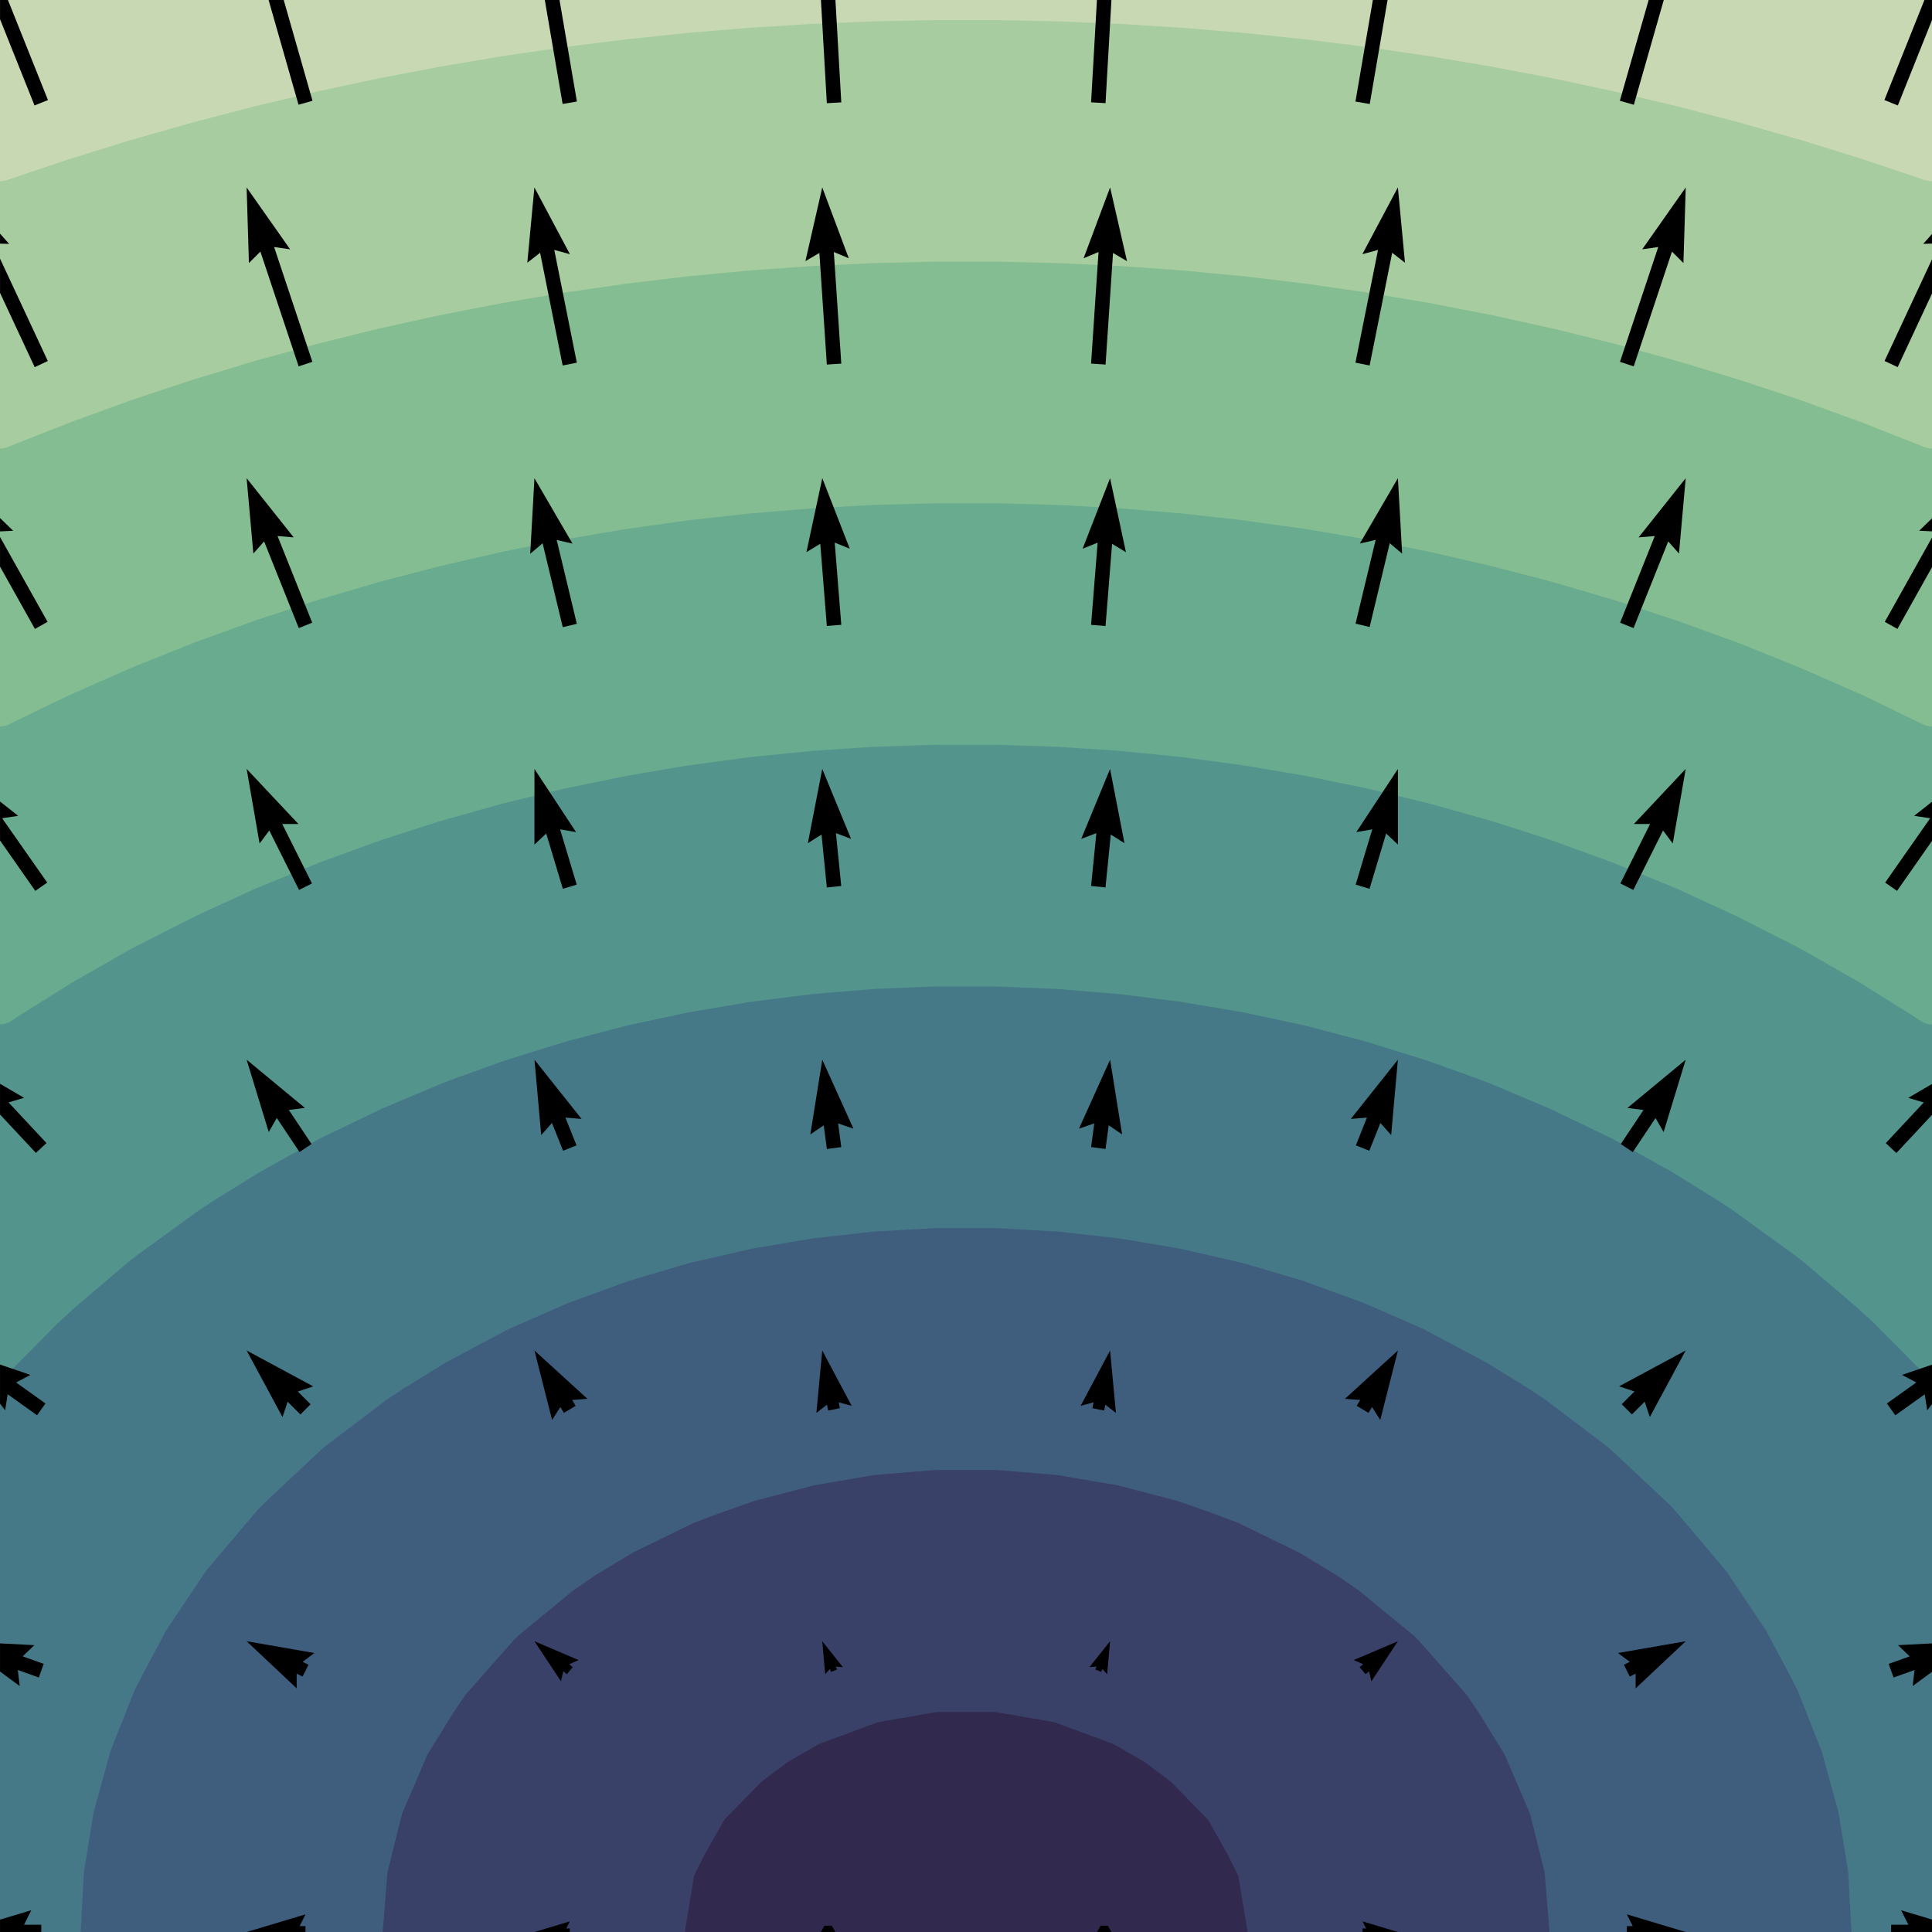 <?xml version="1.0" encoding="UTF-8" standalone="no"?>
<!-- Created with Inkscape (http://www.inkscape.org/) -->

<svg
   version="1.1"
   id="svg1"
   width="71.57"
   height="71.57"
   viewBox="0 0 71.57 71.57"
   sodipodi:docname="2307.05431.pdf"
   xmlns:inkscape="http://www.inkscape.org/namespaces/inkscape"
   xmlns:sodipodi="http://sodipodi.sourceforge.net/DTD/sodipodi-0.dtd"
   xmlns="http://www.w3.org/2000/svg"
   xmlns:svg="http://www.w3.org/2000/svg">
  <rect x="0" y="0" width="71.57" height="71.57" fill="#808080" stroke="none"/>
  <defs
     id="defs1">
    <clipPath
       clipPathUnits="userSpaceOnUse"
       id="clipPath298-1">
      <path
         d="M 0,0 H 158.431 V 63.372 H 0 Z"
         transform="translate(2.2225581e-6)"
         id="path298-2" />
    </clipPath>
    <clipPath
       clipPathUnits="userSpaceOnUse"
       id="clipPath299-7">
      <path
         d="M 3.5,0.862 H 51.221 V 48.583 H 3.5 Z"
         transform="translate(2.2225581e-6)"
         id="path299-0" />
    </clipPath>
    <clipPath
       clipPathUnits="userSpaceOnUse"
       id="clipPath300-9">
      <path
         d="M 3.5,0.862 H 51.221 V 48.583 H 3.5 Z"
         transform="translate(2.2225581e-6)"
         id="path300-3" />
    </clipPath>
    <clipPath
       clipPathUnits="userSpaceOnUse"
       id="clipPath301-6">
      <path
         d="M 3.5,0.862 H 51.221 V 48.583 H 3.5 Z"
         transform="translate(2.2225581e-6)"
         id="path301-0" />
    </clipPath>
    <clipPath
       clipPathUnits="userSpaceOnUse"
       id="clipPath302-6">
      <path
         d="M 3.5,0.862 H 51.221 V 48.583 H 3.5 Z"
         transform="translate(2.2225581e-6)"
         id="path302-2" />
    </clipPath>
    <clipPath
       clipPathUnits="userSpaceOnUse"
       id="clipPath303-6">
      <path
         d="M 3.5,0.862 H 51.221 V 48.583 H 3.5 Z"
         transform="translate(2.2225581e-6)"
         id="path303-1" />
    </clipPath>
    <clipPath
       clipPathUnits="userSpaceOnUse"
       id="clipPath304-8">
      <path
         d="M 3.5,0.862 H 51.221 V 48.583 H 3.5 Z"
         transform="translate(2.2225581e-6)"
         id="path304-7" />
    </clipPath>
    <clipPath
       clipPathUnits="userSpaceOnUse"
       id="clipPath305-9">
      <path
         d="M 3.5,0.862 H 51.221 V 48.583 H 3.5 Z"
         transform="translate(2.2225581e-6)"
         id="path305-2" />
    </clipPath>
    <clipPath
       clipPathUnits="userSpaceOnUse"
       id="clipPath306-0">
      <path
         d="M 3.5,0.862 H 51.221 V 48.583 H 3.5 Z"
         transform="translate(2.2225581e-6)"
         id="path306-2" />
    </clipPath>
    <clipPath
       clipPathUnits="userSpaceOnUse"
       id="clipPath307-3">
      <path
         d="M 3.5,0.862 H 51.221 V 48.583 H 3.5 Z"
         transform="translate(2.2225581e-6)"
         id="path307-7" />
    </clipPath>
    <clipPath
       clipPathUnits="userSpaceOnUse"
       id="clipPath308-5">
      <path
         d="M 3.5,0.862 H 51.221 V 48.583 H 3.5 Z"
         transform="translate(2.2225581e-6)"
         id="path308-9" />
    </clipPath>
    <clipPath
       clipPathUnits="userSpaceOnUse"
       id="clipPath309-2">
      <path
         d="M 3.5,0.862 H 51.221 V 48.583 H 3.5 Z"
         transform="translate(2.2225581e-6)"
         id="path309-2" />
    </clipPath>
    <clipPath
       clipPathUnits="userSpaceOnUse"
       id="clipPath310-8">
      <path
         d="M 3.5,0.862 H 51.221 V 48.583 H 3.5 Z"
         transform="translate(2.2225581e-6)"
         id="path310-9" />
    </clipPath>
    <clipPath
       clipPathUnits="userSpaceOnUse"
       id="clipPath311-7">
      <path
         d="M 3.5,0.862 H 51.221 V 48.583 H 3.5 Z"
         transform="translate(2.2225581e-6)"
         id="path311-3" />
    </clipPath>
    <clipPath
       clipPathUnits="userSpaceOnUse"
       id="clipPath312-6">
      <path
         d="M 3.5,0.862 H 51.221 V 48.583 H 3.5 Z"
         transform="translate(2.2225581e-6)"
         id="path312-1" />
    </clipPath>
    <clipPath
       clipPathUnits="userSpaceOnUse"
       id="clipPath313-2">
      <path
         d="M 3.5,0.862 H 51.221 V 48.583 H 3.5 Z"
         transform="translate(2.2225581e-6)"
         id="path313-9" />
    </clipPath>
    <clipPath
       clipPathUnits="userSpaceOnUse"
       id="clipPath314-3">
      <path
         d="M 3.5,0.862 H 51.221 V 48.583 H 3.5 Z"
         transform="translate(2.2225581e-6)"
         id="path314-1" />
    </clipPath>
    <clipPath
       clipPathUnits="userSpaceOnUse"
       id="clipPath315-9">
      <path
         d="M 3.5,0.862 H 51.221 V 48.583 H 3.5 Z"
         transform="translate(2.2225581e-6)"
         id="path315-4" />
    </clipPath>
    <clipPath
       clipPathUnits="userSpaceOnUse"
       id="clipPath316-7">
      <path
         d="M 3.5,0.862 H 51.221 V 48.583 H 3.5 Z"
         transform="translate(2.2225581e-6)"
         id="path316-8" />
    </clipPath>
    <clipPath
       clipPathUnits="userSpaceOnUse"
       id="clipPath317-4">
      <path
         d="M 3.5,0.862 H 51.221 V 48.583 H 3.5 Z"
         transform="translate(2.2225581e-6)"
         id="path317-5" />
    </clipPath>
    <clipPath
       clipPathUnits="userSpaceOnUse"
       id="clipPath318-0">
      <path
         d="M 3.5,0.862 H 51.221 V 48.583 H 3.5 Z"
         transform="translate(2.2225581e-6)"
         id="path318-3" />
    </clipPath>
    <clipPath
       clipPathUnits="userSpaceOnUse"
       id="clipPath319-6">
      <path
         d="M 3.5,0.862 H 51.221 V 48.583 H 3.5 Z"
         transform="translate(2.2225581e-6)"
         id="path319-1" />
    </clipPath>
    <clipPath
       clipPathUnits="userSpaceOnUse"
       id="clipPath320-0">
      <path
         d="M 3.5,0.862 H 51.221 V 48.583 H 3.5 Z"
         transform="translate(2.2225581e-6)"
         id="path320-6" />
    </clipPath>
    <clipPath
       clipPathUnits="userSpaceOnUse"
       id="clipPath321-3">
      <path
         d="M 3.5,0.862 H 51.221 V 48.583 H 3.5 Z"
         transform="translate(2.2225581e-6)"
         id="path321-2" />
    </clipPath>
    <clipPath
       clipPathUnits="userSpaceOnUse"
       id="clipPath322-0">
      <path
         d="M 3.5,0.862 H 51.221 V 48.583 H 3.5 Z"
         transform="translate(2.2225581e-6)"
         id="path322-6" />
    </clipPath>
    <clipPath
       clipPathUnits="userSpaceOnUse"
       id="clipPath323-1">
      <path
         d="M 3.5,0.862 H 51.221 V 48.583 H 3.5 Z"
         transform="translate(2.2225581e-6)"
         id="path323-5" />
    </clipPath>
    <clipPath
       clipPathUnits="userSpaceOnUse"
       id="clipPath324-5">
      <path
         d="M 3.5,0.862 H 51.221 V 48.583 H 3.5 Z"
         transform="translate(2.2225581e-6)"
         id="path324-4" />
    </clipPath>
    <clipPath
       clipPathUnits="userSpaceOnUse"
       id="clipPath325-7">
      <path
         d="M 3.5,0.862 H 51.221 V 48.583 H 3.5 Z"
         transform="translate(2.2225581e-6)"
         id="path325-6" />
    </clipPath>
    <clipPath
       clipPathUnits="userSpaceOnUse"
       id="clipPath326-5">
      <path
         d="M 3.5,0.862 H 51.221 V 48.583 H 3.5 Z"
         transform="translate(2.2225581e-6)"
         id="path326-6" />
    </clipPath>
    <clipPath
       clipPathUnits="userSpaceOnUse"
       id="clipPath327-9">
      <path
         d="M 3.5,0.862 H 51.221 V 48.583 H 3.5 Z"
         transform="translate(2.2225581e-6)"
         id="path327-3" />
    </clipPath>
    <clipPath
       clipPathUnits="userSpaceOnUse"
       id="clipPath328-7">
      <path
         d="M 3.5,0.862 H 51.221 V 48.583 H 3.5 Z"
         transform="translate(2.2225581e-6)"
         id="path328-4" />
    </clipPath>
    <clipPath
       clipPathUnits="userSpaceOnUse"
       id="clipPath329-5">
      <path
         d="M 3.5,0.862 H 51.221 V 48.583 H 3.5 Z"
         transform="translate(2.2225581e-6)"
         id="path329-2" />
    </clipPath>
    <clipPath
       clipPathUnits="userSpaceOnUse"
       id="clipPath330-5">
      <path
         d="M 3.5,0.862 H 51.221 V 48.583 H 3.5 Z"
         transform="translate(2.2225581e-6)"
         id="path330-4" />
    </clipPath>
    <clipPath
       clipPathUnits="userSpaceOnUse"
       id="clipPath331-7">
      <path
         d="M 3.5,0.862 H 51.221 V 48.583 H 3.5 Z"
         transform="translate(2.2225581e-6)"
         id="path331-4" />
    </clipPath>
    <clipPath
       clipPathUnits="userSpaceOnUse"
       id="clipPath332-4">
      <path
         d="M 3.5,0.862 H 51.221 V 48.583 H 3.5 Z"
         transform="translate(2.2225581e-6)"
         id="path332-3" />
    </clipPath>
    <clipPath
       clipPathUnits="userSpaceOnUse"
       id="clipPath333-0">
      <path
         d="M 3.5,0.862 H 51.221 V 48.583 H 3.5 Z"
         transform="translate(2.2225581e-6)"
         id="path333-7" />
    </clipPath>
    <clipPath
       clipPathUnits="userSpaceOnUse"
       id="clipPath334-8">
      <path
         d="M 3.5,0.862 H 51.221 V 48.583 H 3.5 Z"
         transform="translate(2.2225581e-6)"
         id="path334-6" />
    </clipPath>
    <clipPath
       clipPathUnits="userSpaceOnUse"
       id="clipPath335-8">
      <path
         d="M 3.5,0.862 H 51.221 V 48.583 H 3.5 Z"
         transform="translate(2.2225581e-6)"
         id="path335-8" />
    </clipPath>
    <clipPath
       clipPathUnits="userSpaceOnUse"
       id="clipPath336-4">
      <path
         d="M 3.5,0.862 H 51.221 V 48.583 H 3.5 Z"
         transform="translate(2.2225581e-6)"
         id="path336-3" />
    </clipPath>
    <clipPath
       clipPathUnits="userSpaceOnUse"
       id="clipPath337-1">
      <path
         d="M 3.5,0.862 H 51.221 V 48.583 H 3.5 Z"
         transform="translate(2.2225581e-6)"
         id="path337-4" />
    </clipPath>
    <clipPath
       clipPathUnits="userSpaceOnUse"
       id="clipPath338-9">
      <path
         d="M 3.5,0.862 H 51.221 V 48.583 H 3.5 Z"
         transform="translate(2.2225581e-6)"
         id="path338-2" />
    </clipPath>
    <clipPath
       clipPathUnits="userSpaceOnUse"
       id="clipPath339-0">
      <path
         d="M 3.5,0.862 H 51.221 V 48.583 H 3.5 Z"
         transform="translate(2.2225581e-6)"
         id="path339-6" />
    </clipPath>
    <clipPath
       clipPathUnits="userSpaceOnUse"
       id="clipPath340-8">
      <path
         d="M 3.5,0.862 H 51.221 V 48.583 H 3.5 Z"
         transform="translate(2.2225581e-6)"
         id="path340-9" />
    </clipPath>
    <clipPath
       clipPathUnits="userSpaceOnUse"
       id="clipPath341-2">
      <path
         d="M 3.5,0.862 H 51.221 V 48.583 H 3.5 Z"
         transform="translate(2.2225581e-6)"
         id="path341-6" />
    </clipPath>
    <clipPath
       clipPathUnits="userSpaceOnUse"
       id="clipPath342-6">
      <path
         d="M 3.5,0.862 H 51.221 V 48.583 H 3.5 Z"
         transform="translate(2.2225581e-6)"
         id="path342-4" />
    </clipPath>
    <clipPath
       clipPathUnits="userSpaceOnUse"
       id="clipPath343-9">
      <path
         d="M 3.5,0.862 H 51.221 V 48.583 H 3.5 Z"
         transform="translate(2.2225581e-6)"
         id="path343-5" />
    </clipPath>
    <clipPath
       clipPathUnits="userSpaceOnUse"
       id="clipPath344-0">
      <path
         d="M 3.5,0.862 H 51.221 V 48.583 H 3.5 Z"
         transform="translate(2.2225581e-6)"
         id="path344-4" />
    </clipPath>
    <clipPath
       clipPathUnits="userSpaceOnUse"
       id="clipPath345-8">
      <path
         d="M 3.5,0.862 H 51.221 V 48.583 H 3.5 Z"
         transform="translate(2.2225581e-6)"
         id="path345-7" />
    </clipPath>
    <clipPath
       clipPathUnits="userSpaceOnUse"
       id="clipPath346-1">
      <path
         d="M 3.5,0.862 H 51.221 V 48.583 H 3.5 Z"
         transform="translate(2.2225581e-6)"
         id="path346-7" />
    </clipPath>
    <clipPath
       clipPathUnits="userSpaceOnUse"
       id="clipPath347-2">
      <path
         d="M 3.5,0.862 H 51.221 V 48.583 H 3.5 Z"
         transform="translate(2.2225581e-6)"
         id="path347-7" />
    </clipPath>
    <clipPath
       clipPathUnits="userSpaceOnUse"
       id="clipPath348-2">
      <path
         d="M 3.5,0.862 H 51.221 V 48.583 H 3.5 Z"
         transform="translate(2.2225581e-6)"
         id="path348-2" />
    </clipPath>
    <clipPath
       clipPathUnits="userSpaceOnUse"
       id="clipPath349-6">
      <path
         d="M 3.5,0.862 H 51.221 V 48.583 H 3.5 Z"
         transform="translate(2.2225581e-6)"
         id="path349-1" />
    </clipPath>
    <clipPath
       clipPathUnits="userSpaceOnUse"
       id="clipPath350-0">
      <path
         d="M 3.5,0.862 H 51.221 V 48.583 H 3.5 Z"
         transform="translate(2.2225581e-6)"
         id="path350-6" />
    </clipPath>
    <clipPath
       clipPathUnits="userSpaceOnUse"
       id="clipPath351-1">
      <path
         d="M 3.5,0.862 H 51.221 V 48.583 H 3.5 Z"
         transform="translate(2.2225581e-6)"
         id="path351-5" />
    </clipPath>
    <clipPath
       clipPathUnits="userSpaceOnUse"
       id="clipPath352-9">
      <path
         d="M 3.5,0.862 H 51.221 V 48.583 H 3.5 Z"
         transform="translate(2.2225581e-6)"
         id="path352-4" />
    </clipPath>
    <clipPath
       clipPathUnits="userSpaceOnUse"
       id="clipPath353-9">
      <path
         d="M 3.5,0.862 H 51.221 V 48.583 H 3.5 Z"
         transform="translate(2.2225581e-6)"
         id="path353-0" />
    </clipPath>
    <clipPath
       clipPathUnits="userSpaceOnUse"
       id="clipPath354-9">
      <path
         d="M 3.5,0.862 H 51.221 V 48.583 H 3.5 Z"
         transform="translate(2.2225581e-6)"
         id="path354-1" />
    </clipPath>
    <clipPath
       clipPathUnits="userSpaceOnUse"
       id="clipPath355-7">
      <path
         d="M 3.5,0.862 H 51.221 V 48.583 H 3.5 Z"
         transform="translate(2.2225581e-6)"
         id="path355-7" />
    </clipPath>
    <clipPath
       clipPathUnits="userSpaceOnUse"
       id="clipPath356-1">
      <path
         d="M 3.5,0.862 H 51.221 V 48.583 H 3.5 Z"
         transform="translate(2.2225581e-6)"
         id="path356-1" />
    </clipPath>
    <clipPath
       clipPathUnits="userSpaceOnUse"
       id="clipPath357-5">
      <path
         d="M 3.5,0.862 H 51.221 V 48.583 H 3.5 Z"
         transform="translate(2.2225581e-6)"
         id="path357-9" />
    </clipPath>
    <clipPath
       clipPathUnits="userSpaceOnUse"
       id="clipPath358-7">
      <path
         d="M 3.5,0.862 H 51.221 V 48.583 H 3.5 Z"
         transform="translate(2.2225581e-6)"
         id="path358-7" />
    </clipPath>
    <clipPath
       clipPathUnits="userSpaceOnUse"
       id="clipPath359-6">
      <path
         d="M 3.5,0.862 H 51.221 V 48.583 H 3.5 Z"
         transform="translate(2.2225581e-6)"
         id="path359-7" />
    </clipPath>
    <clipPath
       clipPathUnits="userSpaceOnUse"
       id="clipPath360-3">
      <path
         d="M 3.5,0.862 H 51.221 V 48.583 H 3.5 Z"
         transform="translate(2.2225581e-6)"
         id="path360-6" />
    </clipPath>
    <clipPath
       clipPathUnits="userSpaceOnUse"
       id="clipPath361-5">
      <path
         d="M 3.5,0.862 H 51.221 V 48.583 H 3.5 Z"
         transform="translate(2.2225581e-6)"
         id="path361-6" />
    </clipPath>
    <clipPath
       clipPathUnits="userSpaceOnUse"
       id="clipPath362-3">
      <path
         d="M 3.5,0.862 H 51.221 V 48.583 H 3.5 Z"
         transform="translate(2.2225581e-6)"
         id="path362-9" />
    </clipPath>
    <clipPath
       clipPathUnits="userSpaceOnUse"
       id="clipPath363-4">
      <path
         d="M 3.5,0.862 H 51.221 V 48.583 H 3.5 Z"
         transform="translate(2.2225581e-6)"
         id="path363-8" />
    </clipPath>
    <clipPath
       clipPathUnits="userSpaceOnUse"
       id="clipPath364-1">
      <path
         d="M 3.5,0.862 H 51.221 V 48.583 H 3.5 Z"
         transform="translate(2.2225581e-6)"
         id="path364-2" />
    </clipPath>
    <clipPath
       clipPathUnits="userSpaceOnUse"
       id="clipPath365-9">
      <path
         d="M 3.5,0.862 H 51.221 V 48.583 H 3.5 Z"
         transform="translate(2.2225581e-6)"
         id="path365-3" />
    </clipPath>
    <clipPath
       clipPathUnits="userSpaceOnUse"
       id="clipPath366-9">
      <path
         d="M 3.5,0.862 H 51.221 V 48.583 H 3.5 Z"
         transform="translate(2.2225581e-6)"
         id="path366-0" />
    </clipPath>
    <clipPath
       clipPathUnits="userSpaceOnUse"
       id="clipPath367-8">
      <path
         d="M 3.5,0.862 H 51.221 V 48.583 H 3.5 Z"
         transform="translate(2.2225581e-6)"
         id="path367-8" />
    </clipPath>
    <clipPath
       clipPathUnits="userSpaceOnUse"
       id="clipPath368-5">
      <path
         d="M 3.5,0.862 H 51.221 V 48.583 H 3.5 Z"
         transform="translate(2.2225581e-6)"
         id="path368-0" />
    </clipPath>
    <clipPath
       clipPathUnits="userSpaceOnUse"
       id="clipPath369-9">
      <path
         d="M 3.5,0.862 H 51.221 V 48.583 H 3.5 Z"
         transform="translate(2.2225581e-6)"
         id="path369-6" />
    </clipPath>
    <clipPath
       clipPathUnits="userSpaceOnUse"
       id="clipPath370-3">
      <path
         d="M 3.5,0.862 H 51.221 V 48.583 H 3.5 Z"
         transform="translate(2.2225581e-6)"
         id="path370-8" />
    </clipPath>
    <clipPath
       clipPathUnits="userSpaceOnUse"
       id="clipPath371-5">
      <path
         d="M 3.5,0.862 H 51.221 V 48.583 H 3.5 Z"
         transform="translate(2.2225581e-6)"
         id="path371-6" />
    </clipPath>
  </defs>
  <sodipodi:namedview
     id="namedview1"
     pagecolor="#ffffff"
     bordercolor="#666666"
     borderopacity="1.0"
     inkscape:showpageshadow="2"
     inkscape:pageopacity="0.0"
     inkscape:pagecheckerboard="0"
     inkscape:deskcolor="#d1d1d1" />
  <g
     id="g1"
     inkscape:groupmode="layer"
     inkscape:label="2"
     transform="translate(-409.249,-842.181)">
    <g
       id="g875">
      <path
         d="M 3.5,0.862 H 51.221 V 48.583 H 3.5 Z"
         style="fill:#ffffff;fill-opacity:1;fill-rule:nonzero;stroke:none"
         transform="matrix(1.5,0,0,-1.5,404,915.044)"
         clip-path="url(#clipPath298-1)"
         id="path536" />
      <path
         d="m 20.158,2.401 0.275,0.559 0.553,0.98 0.987,1.008 0.707,0.531 0.833,0.479 1.539,0.57 1.539,0.266 h 1.539 L 29.669,6.529 31.209,5.959 32.042,5.48 32.748,4.949 33.735,3.941 34.288,2.96 34.563,2.401 34.817,0.862 h -0.529 -1.539 -1.539 -1.539 -1.539 -1.539 -1.539 -1.539 -1.539 -1.539 -0.529 z"
         style="fill:#32294e;fill-opacity:1;fill-rule:nonzero;stroke:#32294e;stroke-width:1;stroke-linecap:butt;stroke-linejoin:round;stroke-miterlimit:10;stroke-dasharray:none;stroke-opacity:1"
         transform="matrix(1.5,0,0,-1.5,404,915.044)"
         clip-path="url(#clipPath299-7)"
         id="path537" />
      <path
         d="m 12.572,2.401 0.164,0.673 0.217,0.866 0.66,1.539 0.662,1.07 0.316,0.469 1.223,1.385 0.156,0.155 1.384,1.137 0.585,0.402 0.954,0.576 1.539,0.75 0.563,0.214 0.977,0.346 1.539,0.402 1.539,0.261 1.539,0.128 h 1.539 l 1.539,-0.128 1.539,-0.261 1.539,-0.402 0.977,-0.346 0.563,-0.214 1.539,-0.75 0.954,-0.576 L 37.366,9.696 38.75,8.559 38.906,8.404 40.129,7.019 40.445,6.55 41.107,5.48 41.767,3.941 41.984,3.074 42.148,2.401 42.273,0.862 H 41.984 40.445 38.906 37.366 35.827 34.817 L 34.563,2.401 34.288,2.96 33.735,3.941 32.748,4.949 32.042,5.48 31.209,5.959 29.669,6.529 28.13,6.795 H 26.591 L 25.051,6.529 23.512,5.959 22.679,5.48 21.973,4.949 20.986,3.941 20.433,2.96 20.158,2.401 19.904,0.862 h -1.01 -1.539 -1.539 -1.539 -1.539 -0.289 z"
         style="fill:#394169;fill-opacity:1;fill-rule:nonzero;stroke:#394169;stroke-width:1;stroke-linecap:butt;stroke-linejoin:round;stroke-miterlimit:10;stroke-dasharray:none;stroke-opacity:1"
         transform="matrix(1.5,0,0,-1.5,404,915.044)"
         clip-path="url(#clipPath300-9)"
         id="path538" />
      <path
         d="m 5.039,1.756 0.035,0.645 0.251,1.539 0.425,1.539 0.608,1.539 0.221,0.433 0.59,1.107 0.949,1.421 0.084,0.118 1.301,1.539 0.154,0.158 1.474,1.382 0.065,0.054 1.539,1.166 0.477,0.319 1.063,0.653 1.539,0.819 0.145,0.067 1.394,0.608 1.539,0.56 1.253,0.371 0.287,0.082 1.539,0.352 1.539,0.26 1.539,0.172 1.539,0.085 h 1.539 l 1.539,-0.085 1.539,-0.172 1.539,-0.26 1.539,-0.352 0.287,-0.082 1.253,-0.371 1.539,-0.56 1.394,-0.608 0.145,-0.067 1.539,-0.819 1.063,-0.653 0.477,-0.319 1.539,-1.166 0.065,-0.054 1.474,-1.382 0.154,-0.158 1.301,-1.539 0.084,-0.118 0.949,-1.421 0.59,-1.107 0.221,-0.433 0.608,-1.539 0.425,-1.539 0.251,-1.539 0.035,-0.645 0.048,-0.895 h -0.048 -1.539 -1.539 -1.539 -1.539 -1.251 l -0.125,1.539 -0.164,0.673 -0.217,0.866 -0.66,1.539 -0.662,1.07 -0.316,0.469 -1.223,1.385 -0.156,0.155 -1.384,1.137 -0.585,0.402 -0.954,0.576 -1.539,0.75 -0.563,0.214 -0.977,0.346 -1.539,0.402 -1.539,0.261 -1.539,0.128 H 26.591 L 25.051,12.648 23.512,12.386 21.973,11.984 20.996,11.638 20.433,11.424 18.894,10.674 17.939,10.098 17.354,9.696 15.971,8.559 15.815,8.404 14.592,7.019 14.276,6.55 13.613,5.48 12.953,3.941 12.736,3.074 12.572,2.401 12.448,0.862 H 11.197 9.658 8.118 6.579 5.039 4.991 Z"
         style="fill:#3f5e7e;fill-opacity:1;fill-rule:nonzero;stroke:#3f5e7e;stroke-width:1;stroke-linecap:butt;stroke-linejoin:round;stroke-miterlimit:10;stroke-dasharray:none;stroke-opacity:1"
         transform="matrix(1.5,0,0,-1.5,404,915.044)"
         clip-path="url(#clipPath301-6)"
         id="path539" />
      <path
         d="m 3.5,2.401 v 1.539 1.539 1.539 1.539 1.539 1.539 1.539 1.539 0.451 l 1.077,1.088 0.463,0.424 1.312,1.116 0.228,0.178 1.539,1.115 0.371,0.246 1.168,0.725 1.463,0.815 0.076,0.04 1.539,0.74 1.539,0.649 0.297,0.11 1.243,0.447 1.539,0.478 1.539,0.402 0.986,0.212 0.553,0.117 1.539,0.26 1.539,0.193 1.539,0.128 1.539,0.064 h 1.539 l 1.539,-0.064 1.539,-0.128 1.539,-0.193 1.539,-0.26 0.553,-0.117 0.986,-0.212 1.539,-0.402 1.539,-0.478 1.243,-0.447 0.297,-0.11 1.539,-0.649 1.539,-0.74 0.076,-0.04 1.463,-0.815 1.168,-0.725 0.371,-0.246 1.539,-1.115 0.228,-0.178 1.312,-1.116 0.463,-0.424 1.077,-1.088 V 14.716 13.177 11.638 10.098 8.559 7.019 5.48 3.941 2.401 0.862 h -1.491 l -0.048,0.895 -0.035,0.645 -0.251,1.539 -0.425,1.539 -0.608,1.539 -0.221,0.433 -0.59,1.107 -0.949,1.421 -0.084,0.118 -1.301,1.539 -0.154,0.158 -1.474,1.382 -0.065,0.054 -1.539,1.166 -0.477,0.319 -1.063,0.653 -1.539,0.819 -0.145,0.067 -1.394,0.608 -1.539,0.56 -1.253,0.371 -0.287,0.082 -1.539,0.352 -1.539,0.26 -1.539,0.172 -1.539,0.085 h -1.539 l -1.539,-0.085 -1.539,-0.172 -1.539,-0.26 -1.539,-0.352 -0.287,-0.082 -1.253,-0.371 -1.539,-0.56 -1.394,-0.608 -0.145,-0.067 -1.539,-0.819 -1.063,-0.653 -0.477,-0.319 -1.539,-1.166 -0.065,-0.054 L 9.658,11.795 9.503,11.638 8.202,10.098 8.118,9.98 7.169,8.559 6.579,7.452 6.358,7.019 5.75,5.48 5.325,3.941 5.074,2.401 5.039,1.756 4.991,0.862 H 3.5 Z"
         style="fill:#457988;fill-opacity:1;fill-rule:nonzero;stroke:#457988;stroke-width:1;stroke-linecap:butt;stroke-linejoin:round;stroke-miterlimit:10;stroke-dasharray:none;stroke-opacity:1"
         transform="matrix(1.5,0,0,-1.5,404,915.044)"
         clip-path="url(#clipPath302-6)"
         id="path540" />
      <path
         d="m 3.5,16.256 v 1.539 1.539 1.539 1.539 1.364 l 0.267,0.176 1.272,0.794 1.301,0.745 0.239,0.131 1.539,0.782 1.362,0.627 0.177,0.079 1.539,0.626 1.539,0.56 0.848,0.275 0.691,0.219 1.539,0.431 1.539,0.372 1.539,0.315 1.194,0.202 0.345,0.058 1.539,0.206 1.539,0.154 1.539,0.102 1.539,0.051 h 1.539 l 1.539,-0.051 1.539,-0.102 1.539,-0.154 1.539,-0.206 0.345,-0.058 1.194,-0.202 1.539,-0.315 1.539,-0.372 1.539,-0.431 0.691,-0.219 0.848,-0.275 1.539,-0.56 1.539,-0.626 0.177,-0.079 1.362,-0.627 1.539,-0.782 0.239,-0.131 1.301,-0.745 1.272,-0.794 0.267,-0.176 V 22.413 20.874 19.334 17.795 16.256 15.167 l -1.077,1.088 -0.463,0.424 -1.312,1.116 -0.228,0.178 -1.539,1.115 -0.371,0.246 -1.168,0.725 -1.463,0.815 -0.076,0.04 -1.539,0.74 -1.539,0.649 -0.297,0.11 -1.243,0.447 -1.539,0.478 -1.539,0.402 -0.986,0.212 -0.553,0.117 -1.539,0.26 -1.539,0.193 -1.539,0.128 -1.539,0.064 h -1.539 l -1.539,-0.064 -1.539,-0.128 -1.539,-0.193 -1.539,-0.26 -0.553,-0.117 -0.986,-0.212 -1.539,-0.402 -1.539,-0.478 -1.243,-0.447 -0.297,-0.11 -1.539,-0.649 -1.539,-0.74 -0.076,-0.04 L 9.658,20.059 8.489,19.334 8.118,19.089 6.579,17.973 6.351,17.795 5.039,16.679 4.577,16.256 3.5,15.167 Z"
         style="fill:#53958d;fill-opacity:1;fill-rule:nonzero;stroke:#53958d;stroke-width:1;stroke-linecap:butt;stroke-linejoin:round;stroke-miterlimit:10;stroke-dasharray:none;stroke-opacity:1"
         transform="matrix(1.5,0,0,-1.5,404,915.044)"
         clip-path="url(#clipPath303-6)"
         id="path541" />
      <path
         d="m 3.5,23.953 v 1.539 1.539 1.539 1.539 1.025 l 1.055,0.515 0.484,0.229 1.539,0.676 1.539,0.618 0.044,0.016 1.496,0.541 1.539,0.504 1.539,0.452 0.159,0.042 1.38,0.359 1.539,0.353 1.539,0.306 1.539,0.26 1.539,0.215 0.419,0.047 1.12,0.124 1.539,0.128 1.539,0.085 1.539,0.042 h 1.539 l 1.539,-0.042 1.539,-0.085 1.539,-0.128 1.12,-0.124 0.419,-0.047 1.539,-0.215 1.539,-0.26 1.539,-0.306 1.539,-0.353 1.38,-0.359 0.159,-0.042 1.539,-0.452 1.539,-0.504 1.496,-0.541 0.044,-0.016 1.539,-0.618 1.539,-0.676 0.484,-0.229 1.055,-0.515 v -1.025 -1.539 -1.539 -1.539 -1.539 -0.176 l -0.267,0.176 -1.272,0.794 -1.301,0.745 -0.239,0.131 -1.539,0.782 -1.362,0.627 -0.177,0.079 -1.539,0.626 -1.539,0.56 -0.848,0.275 -0.691,0.219 -1.539,0.431 -1.539,0.372 -1.539,0.315 -1.194,0.202 -0.345,0.058 -1.539,0.206 -1.539,0.154 -1.539,0.102 -1.539,0.051 H 26.591 l -1.539,-0.051 -1.539,-0.102 -1.539,-0.154 -1.539,-0.206 -0.345,-0.058 -1.194,-0.202 -1.539,-0.315 -1.539,-0.372 -1.539,-0.431 -0.691,-0.219 -0.848,-0.275 -1.539,-0.56 -1.539,-0.626 -0.177,-0.079 L 8.118,26.405 6.579,25.623 6.34,25.492 5.039,24.747 3.767,23.953 3.5,23.777 Z"
         style="fill:#68ab8e;fill-opacity:1;fill-rule:nonzero;stroke:#68ab8e;stroke-width:1;stroke-linecap:butt;stroke-linejoin:round;stroke-miterlimit:10;stroke-dasharray:none;stroke-opacity:1"
         transform="matrix(1.5,0,0,-1.5,404,915.044)"
         clip-path="url(#clipPath304-8)"
         id="path542" />
      <path
         d="m 3.5,31.649 v 1.539 1.539 1.539 1.539 0.191 l 1.539,0.607 1.539,0.559 0.541,0.182 0.998,0.329 1.539,0.466 1.539,0.423 1.297,0.321 0.242,0.059 1.539,0.339 1.539,0.299 1.539,0.26 1.539,0.222 1.539,0.184 1.539,0.146 0.43,0.031 1.109,0.079 1.539,0.073 1.539,0.036 h 1.539 l 1.539,-0.036 1.539,-0.073 1.109,-0.079 0.43,-0.031 1.539,-0.146 1.539,-0.184 1.539,-0.222 1.539,-0.26 1.539,-0.299 1.539,-0.339 0.242,-0.059 1.297,-0.321 1.539,-0.423 1.539,-0.466 0.998,-0.329 0.541,-0.182 1.539,-0.559 1.539,-0.607 v -0.191 -1.539 -1.539 -1.539 -1.539 -0.515 l -1.055,0.515 -0.484,0.229 -1.539,0.676 -1.539,0.618 -0.044,0.016 -1.496,0.541 -1.539,0.504 -1.539,0.452 -0.159,0.042 -1.38,0.359 -1.539,0.353 -1.539,0.306 -1.539,0.26 -1.539,0.215 -0.419,0.047 -1.12,0.124 -1.539,0.128 -1.539,0.085 -1.539,0.042 h -1.539 l -1.539,-0.042 -1.539,-0.085 -1.539,-0.128 -1.12,-0.124 -0.419,-0.047 -1.539,-0.215 L 17.354,35.745 15.815,35.44 14.276,35.087 12.896,34.728 12.736,34.686 11.197,34.234 9.658,33.73 8.162,33.189 8.118,33.173 6.579,32.555 5.039,31.878 4.555,31.649 3.5,31.135 Z"
         style="fill:#84bd92;fill-opacity:1;fill-rule:nonzero;stroke:#84bd92;stroke-width:1;stroke-linecap:butt;stroke-linejoin:round;stroke-miterlimit:10;stroke-dasharray:none;stroke-opacity:1"
         transform="matrix(1.5,0,0,-1.5,404,915.044)"
         clip-path="url(#clipPath305-9)"
         id="path543" />
      <path
         d="m 3.5,39.346 v 1.539 1.539 1.539 0.633 l 1.539,0.517 1.25,0.389 0.29,0.089 1.539,0.438 1.539,0.401 1.539,0.365 1.149,0.246 0.391,0.083 1.539,0.294 1.539,0.26 1.539,0.226 1.539,0.193 1.539,0.16 1.539,0.128 1.539,0.096 1.539,0.064 1.539,0.032 h 1.539 l 1.539,-0.032 1.539,-0.064 1.539,-0.096 1.539,-0.128 1.539,-0.16 1.539,-0.193 1.539,-0.226 1.539,-0.26 1.539,-0.294 0.391,-0.083 1.149,-0.246 1.539,-0.365 1.539,-0.401 1.539,-0.438 0.29,-0.089 1.25,-0.389 1.539,-0.517 V 43.965 42.425 40.886 39.346 37.998 l -1.539,0.607 -1.539,0.559 -0.541,0.182 -0.998,0.329 -1.539,0.466 -1.539,0.423 -1.297,0.321 -0.242,0.059 -1.539,0.339 -1.539,0.299 -1.539,0.26 -1.539,0.222 -1.539,0.184 -1.539,0.146 -0.43,0.031 -1.109,0.079 -1.539,0.073 -1.539,0.036 h -1.539 l -1.539,-0.036 -1.539,-0.073 -1.109,-0.079 -0.43,-0.031 -1.539,-0.146 -1.539,-0.184 -1.539,-0.222 L 15.815,41.583 14.276,41.284 12.736,40.945 12.494,40.886 11.197,40.564 9.658,40.142 8.118,39.676 7.12,39.346 6.579,39.165 5.039,38.605 3.5,37.998 Z"
         style="fill:#a7cc9f;fill-opacity:1;fill-rule:nonzero;stroke:#a7cc9f;stroke-width:1;stroke-linecap:butt;stroke-linejoin:round;stroke-miterlimit:10;stroke-dasharray:none;stroke-opacity:1"
         transform="matrix(1.5,0,0,-1.5,404,915.044)"
         clip-path="url(#clipPath306-0)"
         id="path544" />
      <path
         d="m 3.5,45.504 v 1.539 1.539 h 1.539 1.539 1.539 1.539 1.539 1.539 1.539 1.539 1.539 1.539 1.539 1.539 1.539 1.539 1.539 1.539 1.539 1.539 1.539 1.539 1.539 1.539 1.539 1.539 1.539 1.539 1.539 1.539 1.539 1.539 1.539 v -1.539 -1.539 -0.906 l -1.539,0.517 -1.25,0.389 -0.29,0.089 -1.539,0.438 -1.539,0.401 -1.539,0.365 -1.149,0.246 -0.391,0.083 -1.539,0.294 -1.539,0.26 -1.539,0.226 -1.539,0.193 -1.539,0.16 -1.539,0.128 -1.539,0.096 -1.539,0.064 -1.539,0.032 h -1.539 l -1.539,-0.032 -1.539,-0.064 -1.539,-0.096 L 20.433,48.26 18.894,48.099 17.354,47.906 15.815,47.68 14.276,47.42 12.736,47.126 12.346,47.043 11.197,46.797 9.658,46.432 8.118,46.031 6.579,45.593 6.289,45.504 5.039,45.115 3.5,44.598 Z"
         style="fill:#c7d8b2;fill-opacity:1;fill-rule:nonzero;stroke:#c7d8b2;stroke-width:1;stroke-linecap:butt;stroke-linejoin:round;stroke-miterlimit:10;stroke-dasharray:none;stroke-opacity:1"
         transform="matrix(1.5,0,0,-1.5,404,915.044)"
         clip-path="url(#clipPath307-3)"
         id="path545" />
      <path
         d="M 4.518,0.683 H 4.093 L 4.271,0.325 2.482,0.862 4.271,1.399 4.093,1.041 h 0.426 V 0.683"
         style="fill:#000000;fill-opacity:1;fill-rule:nonzero;stroke:none"
         transform="matrix(1.5,0,0,-1.5,404,915.044)"
         clip-path="url(#clipPath308-5)"
         id="path546" />
      <path
         d="M 4.458,7.147 3.939,7.333 3.987,6.935 2.482,8.043 4.348,7.946 4.059,7.67 4.578,7.484 4.458,7.147"
         style="fill:#000000;fill-opacity:1;fill-rule:nonzero;stroke:none"
         transform="matrix(1.5,0,0,-1.5,404,915.044)"
         clip-path="url(#clipPath309-2)"
         id="path547" />
      <path
         d="M 4.414,13.624 3.689,14.142 3.626,13.747 2.482,15.224 4.25,14.62 3.897,14.433 4.622,13.915 4.414,13.624"
         style="fill:#000000;fill-opacity:1;fill-rule:nonzero;stroke:none"
         transform="matrix(1.5,0,0,-1.5,404,915.044)"
         clip-path="url(#clipPath310-8)"
         id="path548" />
      <path
         d="m 4.387,20.101 -0.937,1.004 -0.14,-0.375 -0.829,1.675 1.613,-0.942 -0.384,-0.113 0.937,-1.004 -0.262,-0.244"
         style="fill:#000000;fill-opacity:1;fill-rule:nonzero;stroke:none"
         transform="matrix(1.5,0,0,-1.5,404,915.044)"
         clip-path="url(#clipPath311-7)"
         id="path549" />
      <path
         d="M 4.371,26.574 3.259,28.163 3.068,27.811 2.482,29.585 3.948,28.427 3.552,28.368 4.665,26.779 4.371,26.574"
         style="fill:#000000;fill-opacity:1;fill-rule:nonzero;stroke:none"
         transform="matrix(1.5,0,0,-1.5,404,915.044)"
         clip-path="url(#clipPath312-6)"
         id="path550" />
      <path
         d="M 4.362,33.043 3.113,35.273 2.888,34.942 2.482,36.766 3.825,35.467 3.425,35.448 4.674,33.218 4.362,33.043"
         style="fill:#000000;fill-opacity:1;fill-rule:nonzero;stroke:none"
         transform="matrix(1.5,0,0,-1.5,404,915.044)"
         clip-path="url(#clipPath313-2)"
         id="path551" />
      <path
         d="M 4.356,39.508 3.001,42.412 2.752,42.098 2.482,43.947 3.725,42.552 3.325,42.563 4.68,39.66 4.356,39.508"
         style="fill:#000000;fill-opacity:1;fill-rule:nonzero;stroke:none"
         transform="matrix(1.5,0,0,-1.5,404,915.044)"
         clip-path="url(#clipPath314-3)"
         id="path552" />
      <path
         d="M 4.352,45.971 2.914,49.566 2.648,49.267 2.482,51.128 3.645,49.666 3.246,49.699 4.684,46.104 4.352,45.971"
         style="fill:#000000;fill-opacity:1;fill-rule:nonzero;stroke:none"
         transform="matrix(1.5,0,0,-1.5,404,915.044)"
         clip-path="url(#clipPath315-9)"
         id="path553" />
      <path
         d="M 11.044,0.716 H 10.899 L 11.044,0.426 9.59,0.862 11.044,1.298 10.899,1.007 H 11.044 V 0.716"
         style="fill:#000000;fill-opacity:1;fill-rule:nonzero;stroke:none"
         transform="matrix(1.5,0,0,-1.5,404,915.044)"
         clip-path="url(#clipPath316-7)"
         id="path554" />
      <path
         d="M 10.972,7.17 10.826,7.243 V 6.879 L 9.59,8.043 11.263,7.752 10.972,7.534 11.117,7.461 10.972,7.17"
         style="fill:#000000;fill-opacity:1;fill-rule:nonzero;stroke:none"
         transform="matrix(1.5,0,0,-1.5,404,915.044)"
         clip-path="url(#clipPath317-4)"
         id="path555" />
      <path
         d="m 10.918,13.643 -0.315,0.315 -0.127,-0.38 -0.886,1.645 1.645,-0.886 -0.38,-0.127 0.315,-0.315 -0.253,-0.253"
         style="fill:#000000;fill-opacity:1;fill-rule:nonzero;stroke:none"
         transform="matrix(1.5,0,0,-1.5,404,915.044)"
         clip-path="url(#clipPath318-0)"
         id="path556" />
      <path
         d="m 10.896,20.124 -0.561,0.841 -0.199,-0.347 -0.546,1.787 1.439,-1.191 -0.397,-0.05 0.561,-0.841 -0.298,-0.199"
         style="fill:#000000;fill-opacity:1;fill-rule:nonzero;stroke:none"
         transform="matrix(1.5,0,0,-1.5,404,915.044)"
         clip-path="url(#clipPath319-6)"
         id="path557" />
      <path
         d="m 10.884,26.597 -0.734,1.468 -0.24,-0.32 -0.32,1.841 1.28,-1.361 h -0.4 l 0.734,-1.468 -0.32,-0.16"
         style="fill:#000000;fill-opacity:1;fill-rule:nonzero;stroke:none"
         transform="matrix(1.5,0,0,-1.5,404,915.044)"
         clip-path="url(#clipPath320-0)"
         id="path558" />
      <path
         d="m 10.878,33.064 -0.856,2.14 -0.266,-0.299 -0.166,1.861 1.163,-1.462 -0.399,0.033 0.856,-2.14 -0.332,-0.133"
         style="fill:#000000;fill-opacity:1;fill-rule:nonzero;stroke:none"
         transform="matrix(1.5,0,0,-1.5,404,915.044)"
         clip-path="url(#clipPath321-3)"
         id="path559" />
      <path
         d="M 10.875,39.527 9.93,42.362 9.647,42.079 l -0.057,1.867 1.075,-1.528 -0.396,0.057 0.945,-2.835 -0.34,-0.113"
         style="fill:#000000;fill-opacity:1;fill-rule:nonzero;stroke:none"
         transform="matrix(1.5,0,0,-1.5,404,915.044)"
         clip-path="url(#clipPath322-0)"
         id="path560" />
      <path
         d="m 10.872,45.988 -1.012,3.542 -0.295,-0.27 0.025,1.868 1.008,-1.573 -0.393,0.074 1.012,-3.542 -0.344,-0.098"
         style="fill:#000000;fill-opacity:1;fill-rule:nonzero;stroke:none"
         transform="matrix(1.5,0,0,-1.5,404,915.044)"
         clip-path="url(#clipPath323-1)"
         id="path561" />
      <path
         d="m 17.571,0.775 h -0.087 l 0.087,-0.175 -0.873,0.262 0.873,0.262 -0.087,-0.175 h 0.087 V 0.775"
         style="fill:#000000;fill-opacity:1;fill-rule:nonzero;stroke:none"
         transform="matrix(1.5,0,0,-1.5,404,915.044)"
         clip-path="url(#clipPath324-5)"
         id="path562" />
      <path
         d="M 17.498,7.228 17.411,7.301 17.353,7.054 16.698,8.043 17.789,7.577 17.556,7.476 17.644,7.403 17.498,7.228"
         style="fill:#000000;fill-opacity:1;fill-rule:nonzero;stroke:none"
         transform="matrix(1.5,0,0,-1.5,404,915.044)"
         clip-path="url(#clipPath325-7)"
         id="path563" />
      <path
         d="m 17.425,13.682 -0.087,0.145 -0.204,-0.32 -0.436,1.716 1.309,-1.193 -0.378,-0.029 0.087,-0.145 -0.291,-0.175"
         style="fill:#000000;fill-opacity:1;fill-rule:nonzero;stroke:none"
         transform="matrix(1.5,0,0,-1.5,404,915.044)"
         clip-path="url(#clipPath326-5)"
         id="path564" />
      <path
         d="m 17.405,20.156 -0.274,0.686 -0.266,-0.299 -0.166,1.861 1.163,-1.462 -0.399,0.033 0.274,-0.686 -0.332,-0.133"
         style="fill:#000000;fill-opacity:1;fill-rule:nonzero;stroke:none"
         transform="matrix(1.5,0,0,-1.5,404,915.044)"
         clip-path="url(#clipPath327-9)"
         id="path565" />
      <path
         d="m 17.399,26.625 -0.41,1.366 -0.291,-0.274 v 1.868 l 1.028,-1.56 -0.394,0.069 0.41,-1.366 -0.343,-0.103"
         style="fill:#000000;fill-opacity:1;fill-rule:nonzero;stroke:none"
         transform="matrix(1.5,0,0,-1.5,404,915.044)"
         clip-path="url(#clipPath328-7)"
         id="path566" />
      <path
         d="m 17.397,33.088 -0.497,2.07 -0.306,-0.258 0.104,1.865 0.94,-1.615 -0.39,0.09 0.497,-2.07 -0.348,-0.084"
         style="fill:#000000;fill-opacity:1;fill-rule:nonzero;stroke:none"
         transform="matrix(1.5,0,0,-1.5,404,915.044)"
         clip-path="url(#clipPath329-5)"
         id="path567" />
      <path
         d="m 17.395,39.549 -0.557,2.784 -0.316,-0.246 0.175,1.86 0.877,-1.649 -0.386,0.105 0.557,-2.784 -0.351,-0.07"
         style="fill:#000000;fill-opacity:1;fill-rule:nonzero;stroke:none"
         transform="matrix(1.5,0,0,-1.5,404,915.044)"
         clip-path="url(#clipPath330-5)"
         id="path568" />
      <path
         d="m 17.394,46.007 -0.6,3.503 -0.323,-0.237 0.227,1.855 0.832,-1.673 -0.383,0.116 0.6,-3.503 -0.353,-0.06"
         style="fill:#000000;fill-opacity:1;fill-rule:nonzero;stroke:none"
         transform="matrix(1.5,0,0,-1.5,404,915.044)"
         clip-path="url(#clipPath331-7)"
         id="path569" />
      <path
         d="m 23.773,0.862 0.089,-0.155 h 0.179 l 0.089,0.155 -0.089,0.155 h -0.179 l -0.089,-0.155 0.089,-0.155"
         style="fill:#000000;fill-opacity:1;fill-rule:nonzero;stroke:none"
         transform="matrix(1.5,0,0,-1.5,404,915.044)"
         clip-path="url(#clipPath332-4)"
         id="path570" />
      <path
         d="M 24.024,7.286 23.995,7.359 23.879,7.228 23.806,8.043 24.315,7.403 24.141,7.417 24.17,7.345 24.024,7.286"
         style="fill:#000000;fill-opacity:1;fill-rule:nonzero;stroke:none"
         transform="matrix(1.5,0,0,-1.5,404,915.044)"
         clip-path="url(#clipPath333-0)"
         id="path571" />
      <path
         d="m 23.952,13.74 -0.029,0.145 -0.262,-0.204 0.145,1.542 0.727,-1.367 -0.32,0.087 0.029,-0.145 -0.291,-0.058"
         style="fill:#000000;fill-opacity:1;fill-rule:nonzero;stroke:none"
         transform="matrix(1.5,0,0,-1.5,404,915.044)"
         clip-path="url(#clipPath334-8)"
         id="path572" />
      <path
         d="m 23.92,20.199 -0.078,0.585 -0.331,-0.225 0.296,1.845 0.769,-1.703 -0.378,0.13 0.078,-0.585 -0.355,-0.047"
         style="fill:#000000;fill-opacity:1;fill-rule:nonzero;stroke:none"
         transform="matrix(1.5,0,0,-1.5,404,915.044)"
         clip-path="url(#clipPath335-8)"
         id="path573" />
      <path
         d="m 23.919,26.659 -0.131,1.306 -0.338,-0.214 0.356,1.834 0.712,-1.727 -0.374,0.142 0.131,-1.306 -0.356,-0.036"
         style="fill:#000000;fill-opacity:1;fill-rule:nonzero;stroke:none"
         transform="matrix(1.5,0,0,-1.5,404,915.044)"
         clip-path="url(#clipPath336-4)"
         id="path574" />
      <path
         d="m 23.919,33.116 -0.162,2.03 -0.342,-0.207 0.392,1.827 0.678,-1.741 -0.371,0.15 0.162,-2.03 -0.357,-0.029"
         style="fill:#000000;fill-opacity:1;fill-rule:nonzero;stroke:none"
         transform="matrix(1.5,0,0,-1.5,404,915.044)"
         clip-path="url(#clipPath337-1)"
         id="path575" />
      <path
         d="M 23.919,39.572 23.735,42.328 23.39,42.126 23.806,43.947 24.461,42.197 24.092,42.352 24.276,39.596 23.919,39.572"
         style="fill:#000000;fill-opacity:1;fill-rule:nonzero;stroke:none"
         transform="matrix(1.5,0,0,-1.5,404,915.044)"
         clip-path="url(#clipPath338-9)"
         id="path576" />
      <path
         d="m 23.919,46.027 -0.199,3.482 -0.347,-0.199 0.434,1.817 0.638,-1.756 -0.368,0.158 0.199,-3.482 -0.357,-0.02"
         style="fill:#000000;fill-opacity:1;fill-rule:nonzero;stroke:none"
         transform="matrix(1.5,0,0,-1.5,404,915.044)"
         clip-path="url(#clipPath339-0)"
         id="path577" />
      <path
         d="m 30.948,0.862 -0.089,0.155 h -0.179 l -0.089,-0.155 0.089,-0.155 h 0.179 l 0.089,0.155 -0.089,0.155"
         style="fill:#000000;fill-opacity:1;fill-rule:nonzero;stroke:none"
         transform="matrix(1.5,0,0,-1.5,404,915.044)"
         clip-path="url(#clipPath340-8)"
         id="path578" />
      <path
         d="M 30.551,7.345 30.58,7.417 30.405,7.403 30.914,8.043 30.842,7.228 30.725,7.359 30.696,7.286 30.551,7.345"
         style="fill:#000000;fill-opacity:1;fill-rule:nonzero;stroke:none"
         transform="matrix(1.5,0,0,-1.5,404,915.044)"
         clip-path="url(#clipPath341-2)"
         id="path579" />
      <path
         d="m 30.478,13.798 0.029,0.145 -0.32,-0.087 0.727,1.367 0.145,-1.542 -0.262,0.204 -0.029,-0.145 -0.291,0.058"
         style="fill:#000000;fill-opacity:1;fill-rule:nonzero;stroke:none"
         transform="matrix(1.5,0,0,-1.5,404,915.044)"
         clip-path="url(#clipPath342-6)"
         id="path580" />
      <path
         d="m 30.446,20.247 0.078,0.585 -0.378,-0.13 0.769,1.703 0.296,-1.845 -0.331,0.225 -0.078,-0.585 -0.355,0.047"
         style="fill:#000000;fill-opacity:1;fill-rule:nonzero;stroke:none"
         transform="matrix(1.5,0,0,-1.5,404,915.044)"
         clip-path="url(#clipPath343-9)"
         id="path581" />
      <path
         d="m 30.445,26.694 0.131,1.306 -0.374,-0.142 0.712,1.727 0.356,-1.834 -0.338,0.214 -0.131,-1.306 -0.356,0.036"
         style="fill:#000000;fill-opacity:1;fill-rule:nonzero;stroke:none"
         transform="matrix(1.5,0,0,-1.5,404,915.044)"
         clip-path="url(#clipPath344-0)"
         id="path582" />
      <path
         d="m 30.445,33.144 0.162,2.03 -0.371,-0.15 0.678,1.741 0.392,-1.827 -0.342,0.207 -0.162,-2.03 -0.357,0.029"
         style="fill:#000000;fill-opacity:1;fill-rule:nonzero;stroke:none"
         transform="matrix(1.5,0,0,-1.5,404,915.044)"
         clip-path="url(#clipPath345-8)"
         id="path583" />
      <path
         d="m 30.445,39.596 0.184,2.756 -0.369,-0.155 0.655,1.75 0.417,-1.821 -0.345,0.202 -0.184,-2.756 -0.357,0.024"
         style="fill:#000000;fill-opacity:1;fill-rule:nonzero;stroke:none"
         transform="matrix(1.5,0,0,-1.5,404,915.044)"
         clip-path="url(#clipPath346-1)"
         id="path584" />
      <path
         d="m 30.445,46.048 0.199,3.482 -0.368,-0.158 0.638,1.756 0.434,-1.817 -0.347,0.199 -0.199,-3.482 -0.357,0.02"
         style="fill:#000000;fill-opacity:1;fill-rule:nonzero;stroke:none"
         transform="matrix(1.5,0,0,-1.5,404,915.044)"
         clip-path="url(#clipPath347-2)"
         id="path585" />
      <path
         d="m 37.15,0.949 h 0.087 l -0.087,0.175 0.873,-0.262 -0.873,-0.262 0.087,0.175 h -0.087 v 0.175"
         style="fill:#000000;fill-opacity:1;fill-rule:nonzero;stroke:none"
         transform="matrix(1.5,0,0,-1.5,404,915.044)"
         clip-path="url(#clipPath348-2)"
         id="path586" />
      <path
         d="m 37.077,7.403 0.087,0.073 -0.233,0.102 1.091,0.465 -0.654,-0.989 -0.058,0.247 -0.087,-0.073 -0.145,0.175"
         style="fill:#000000;fill-opacity:1;fill-rule:nonzero;stroke:none"
         transform="matrix(1.5,0,0,-1.5,404,915.044)"
         clip-path="url(#clipPath349-6)"
         id="path587" />
      <path
         d="m 37.005,13.856 0.087,0.145 -0.378,0.029 1.309,1.193 -0.436,-1.716 -0.204,0.32 -0.087,-0.145 -0.291,0.175"
         style="fill:#000000;fill-opacity:1;fill-rule:nonzero;stroke:none"
         transform="matrix(1.5,0,0,-1.5,404,915.044)"
         clip-path="url(#clipPath350-0)"
         id="path588" />
      <path
         d="m 36.984,20.289 0.274,0.686 -0.399,-0.033 1.163,1.462 -0.166,-1.861 -0.266,0.299 -0.274,-0.686 -0.332,0.133"
         style="fill:#000000;fill-opacity:1;fill-rule:nonzero;stroke:none"
         transform="matrix(1.5,0,0,-1.5,404,915.044)"
         clip-path="url(#clipPath351-1)"
         id="path589" />
      <path
         d="m 36.979,26.728 0.41,1.366 -0.394,-0.069 1.028,1.56 v -1.868 l -0.291,0.274 -0.41,-1.366 -0.343,0.103"
         style="fill:#000000;fill-opacity:1;fill-rule:nonzero;stroke:none"
         transform="matrix(1.5,0,0,-1.5,404,915.044)"
         clip-path="url(#clipPath352-9)"
         id="path590" />
      <path
         d="m 36.976,33.172 0.497,2.07 -0.39,-0.09 0.94,1.615 0.104,-1.865 -0.306,0.258 -0.497,-2.07 -0.348,0.084"
         style="fill:#000000;fill-opacity:1;fill-rule:nonzero;stroke:none"
         transform="matrix(1.5,0,0,-1.5,404,915.044)"
         clip-path="url(#clipPath353-9)"
         id="path591" />
      <path
         d="m 36.974,39.619 0.557,2.784 -0.386,-0.105 0.877,1.649 0.175,-1.86 -0.316,0.246 -0.557,-2.784 -0.351,0.07"
         style="fill:#000000;fill-opacity:1;fill-rule:nonzero;stroke:none"
         transform="matrix(1.5,0,0,-1.5,404,915.044)"
         clip-path="url(#clipPath354-9)"
         id="path592" />
      <path
         d="m 36.974,46.068 0.6,3.503 -0.383,-0.116 0.832,1.673 0.227,-1.855 -0.323,0.237 -0.6,-3.503 -0.353,0.06"
         style="fill:#000000;fill-opacity:1;fill-rule:nonzero;stroke:none"
         transform="matrix(1.5,0,0,-1.5,404,915.044)"
         clip-path="url(#clipPath355-7)"
         id="path593" />
      <path
         d="M 43.676,1.007 H 43.822 L 43.676,1.298 45.131,0.862 43.676,0.426 43.822,0.716 h -0.145 v 0.291"
         style="fill:#000000;fill-opacity:1;fill-rule:nonzero;stroke:none"
         transform="matrix(1.5,0,0,-1.5,404,915.044)"
         clip-path="url(#clipPath356-1)"
         id="path594" />
      <path
         d="M 43.604,7.461 43.749,7.534 43.458,7.752 45.131,8.043 43.894,6.879 V 7.243 l -0.145,-0.073 -0.145,0.291"
         style="fill:#000000;fill-opacity:1;fill-rule:nonzero;stroke:none"
         transform="matrix(1.5,0,0,-1.5,404,915.044)"
         clip-path="url(#clipPath357-5)"
         id="path595" />
      <path
         d="m 43.55,13.896 0.315,0.315 -0.38,0.127 1.645,0.886 -0.886,-1.645 -0.127,0.38 -0.315,-0.315 -0.253,0.253"
         style="fill:#000000;fill-opacity:1;fill-rule:nonzero;stroke:none"
         transform="matrix(1.5,0,0,-1.5,404,915.044)"
         clip-path="url(#clipPath358-7)"
         id="path596" />
      <path
         d="m 43.527,20.322 0.561,0.841 -0.397,0.05 1.439,1.191 -0.546,-1.787 -0.199,0.347 -0.561,-0.841 -0.298,0.199"
         style="fill:#000000;fill-opacity:1;fill-rule:nonzero;stroke:none"
         transform="matrix(1.5,0,0,-1.5,404,915.044)"
         clip-path="url(#clipPath359-6)"
         id="path597" />
      <path
         d="m 43.516,26.757 0.734,1.468 H 43.85 l 1.28,1.361 -0.32,-1.841 -0.24,0.32 -0.734,-1.468 -0.32,0.16"
         style="fill:#000000;fill-opacity:1;fill-rule:nonzero;stroke:none"
         transform="matrix(1.5,0,0,-1.5,404,915.044)"
         clip-path="url(#clipPath360-3)"
         id="path598" />
      <path
         d="m 43.51,33.197 0.856,2.14 -0.399,-0.033 1.163,1.462 -0.166,-1.861 -0.266,0.299 -0.856,-2.14 -0.332,0.133"
         style="fill:#000000;fill-opacity:1;fill-rule:nonzero;stroke:none"
         transform="matrix(1.5,0,0,-1.5,404,915.044)"
         clip-path="url(#clipPath361-5)"
         id="path599" />
      <path
         d="m 43.507,39.64 0.945,2.835 -0.396,-0.057 1.075,1.528 -0.057,-1.867 -0.283,0.283 -0.945,-2.835 -0.34,0.113"
         style="fill:#000000;fill-opacity:1;fill-rule:nonzero;stroke:none"
         transform="matrix(1.5,0,0,-1.5,404,915.044)"
         clip-path="url(#clipPath362-3)"
         id="path600" />
      <path
         d="m 43.504,46.087 1.012,3.542 -0.393,-0.074 1.008,1.573 0.025,-1.868 -0.295,0.27 -1.012,-3.542 -0.344,0.098"
         style="fill:#000000;fill-opacity:1;fill-rule:nonzero;stroke:none"
         transform="matrix(1.5,0,0,-1.5,404,915.044)"
         clip-path="url(#clipPath363-4)"
         id="path601" />
      <path
         d="m 50.203,1.041 h 0.426 l -0.179,0.358 1.79,-0.537 -1.79,-0.537 0.179,0.358 h -0.426 v 0.358"
         style="fill:#000000;fill-opacity:1;fill-rule:nonzero;stroke:none"
         transform="matrix(1.5,0,0,-1.5,404,915.044)"
         clip-path="url(#clipPath364-1)"
         id="path602" />
      <path
         d="m 50.143,7.484 0.519,0.185 -0.289,0.277 1.866,0.096 -1.505,-1.107 0.048,0.397 -0.519,-0.185 -0.12,0.337"
         style="fill:#000000;fill-opacity:1;fill-rule:nonzero;stroke:none"
         transform="matrix(1.5,0,0,-1.5,404,915.044)"
         clip-path="url(#clipPath365-9)"
         id="path603" />
      <path
         d="m 50.099,13.915 0.726,0.518 -0.354,0.187 1.768,0.603 -1.144,-1.477 -0.062,0.395 -0.726,-0.518 -0.208,0.291"
         style="fill:#000000;fill-opacity:1;fill-rule:nonzero;stroke:none"
         transform="matrix(1.5,0,0,-1.5,404,915.044)"
         clip-path="url(#clipPath366-9)"
         id="path604" />
      <path
         d="m 50.072,20.345 0.937,1.004 -0.384,0.113 1.614,0.942 -0.829,-1.675 -0.14,0.375 -0.937,-1.004 -0.262,0.244"
         style="fill:#000000;fill-opacity:1;fill-rule:nonzero;stroke:none"
         transform="matrix(1.5,0,0,-1.5,404,915.044)"
         clip-path="url(#clipPath367-8)"
         id="path605" />
      <path
         d="m 50.056,26.779 1.112,1.589 -0.396,0.059 1.466,1.158 -0.586,-1.774 -0.191,0.352 -1.112,-1.589 -0.293,0.205"
         style="fill:#000000;fill-opacity:1;fill-rule:nonzero;stroke:none"
         transform="matrix(1.5,0,0,-1.5,404,915.044)"
         clip-path="url(#clipPath368-5)"
         id="path606" />
      <path
         d="m 50.047,33.218 1.249,2.231 -0.4,0.019 1.343,1.299 -0.406,-1.824 -0.225,0.331 -1.249,-2.231 -0.312,0.175"
         style="fill:#000000;fill-opacity:1;fill-rule:nonzero;stroke:none"
         transform="matrix(1.5,0,0,-1.5,404,915.044)"
         clip-path="url(#clipPath369-9)"
         id="path607" />
      <path
         d="m 50.041,39.66 1.355,2.904 -0.4,-0.011 1.243,1.395 -0.27,-1.849 -0.249,0.314 -1.355,-2.904 -0.324,0.151"
         style="fill:#000000;fill-opacity:1;fill-rule:nonzero;stroke:none"
         transform="matrix(1.5,0,0,-1.5,404,915.044)"
         clip-path="url(#clipPath370-3)"
         id="path608" />
      <path
         d="m 50.037,46.104 1.438,3.595 -0.399,-0.033 1.163,1.462 -0.166,-1.861 -0.266,0.299 -1.438,-3.595 -0.332,0.133"
         style="fill:#000000;fill-opacity:1;fill-rule:nonzero;stroke:none"
         transform="matrix(1.5,0,0,-1.5,404,915.044)"
         clip-path="url(#clipPath371-5)"
         id="path609" />
    </g>
  </g>
</svg>
